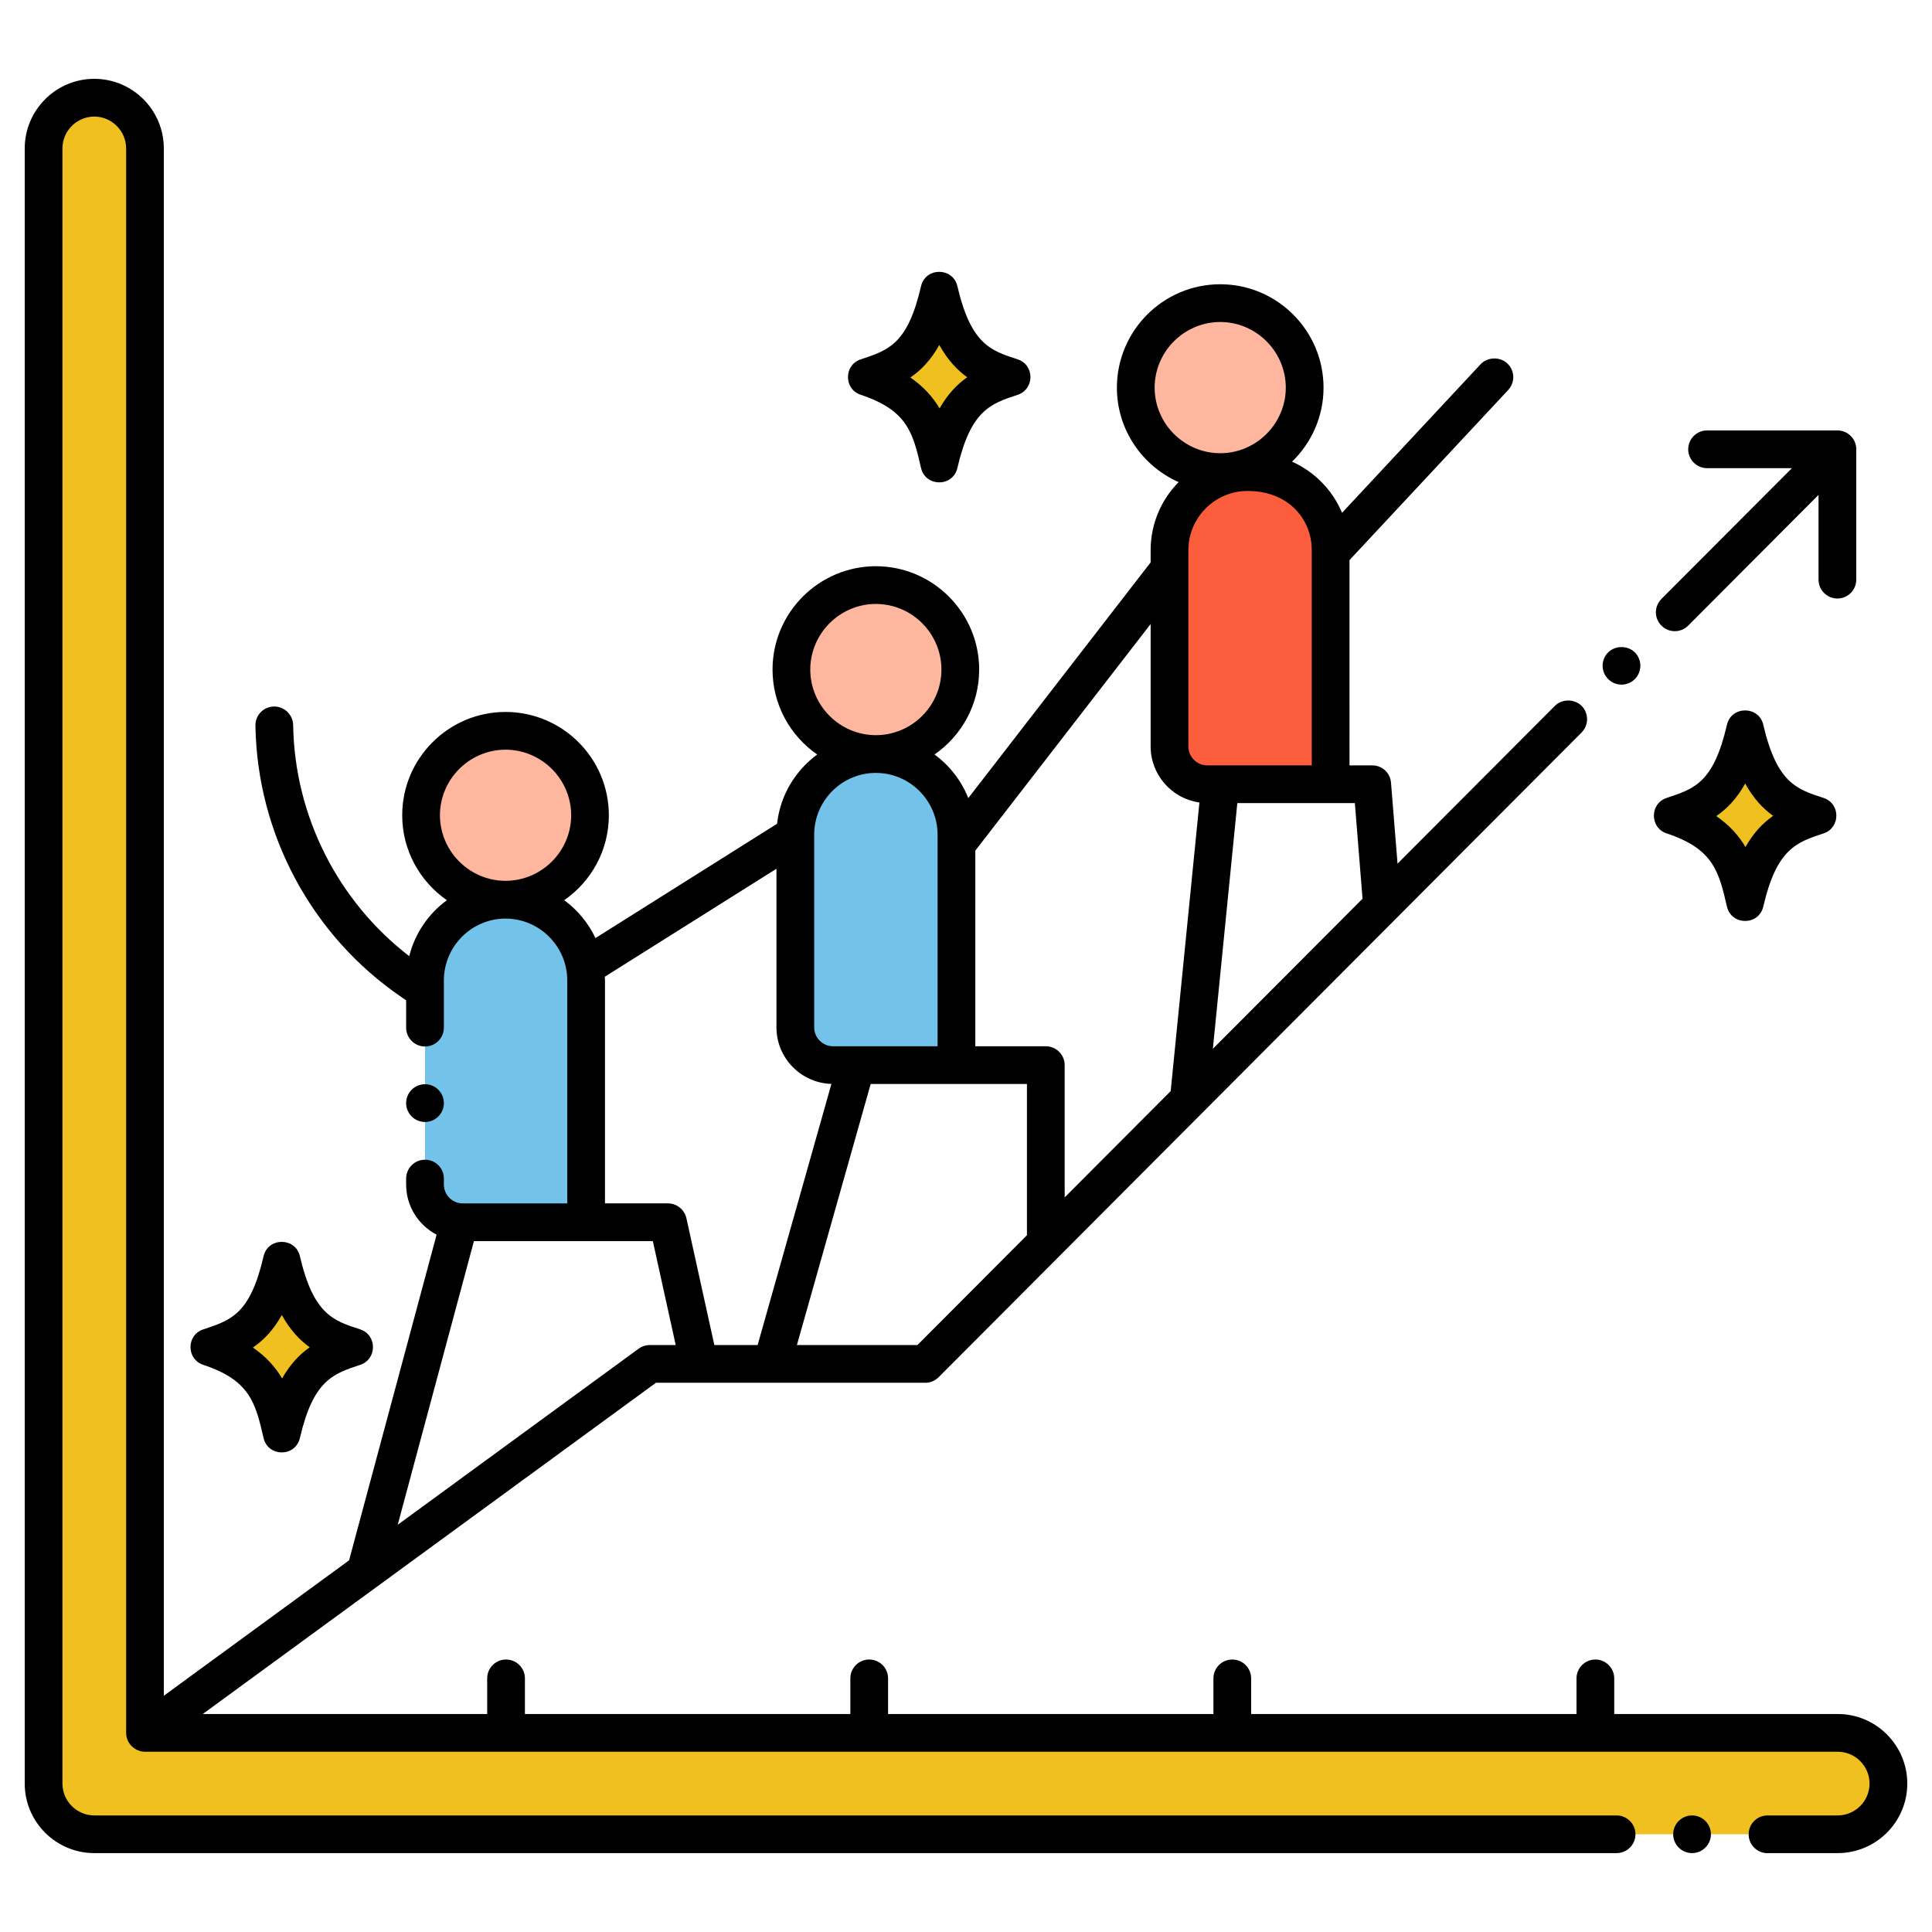 <?xml version="1.0" encoding="utf-8"?>
<!-- Generator: Adobe Illustrator 24.0.0, SVG Export Plug-In . SVG Version: 6.00 Build 0)  -->
<svg version="1.1" xmlns="http://www.w3.org/2000/svg" xmlns:xlink="http://www.w3.org/1999/xlink" x="0px" y="0px"
	 viewBox="0 0 256 256" enable-background="new 0 0 256 256" xml:space="preserve">
<g id="Layer_2">
</g>
<g id="Layer_1">
	<g>
	</g>
	<g>
		<g>
			<path fill="#F0C020" d="M46.955,178.5c-3.683-1.217-7.487-2.281-9.623-11.48c-1.967,8.473-5.118,9.992-9.623,11.48
				c7.347,2.428,8.455,6.447,9.623,11.48C39.345,181.304,42.675,179.915,46.955,178.5z"/>
			<path d="M34.923,190.54c-1.067-4.599-1.771-7.637-7.989-9.691c-2.259-0.746-2.254-3.952,0-4.697
				c3.743-1.237,6.216-2.054,7.989-9.692c0.589-2.538,4.228-2.545,4.818,0c1.813,7.811,4.522,8.549,7.989,9.691
				c2.259,0.746,2.254,3.952,0,4.697c-3.609,1.192-6.218,2.054-7.989,9.691C39.149,193.09,35.515,193.091,34.923,190.54z
				 M33.509,178.557c1.78,1.222,2.996,2.618,3.872,4.094c1.061-1.875,2.29-3.166,3.659-4.128c-1.312-0.939-2.583-2.269-3.699-4.279
				C36.238,176.229,34.949,177.569,33.509,178.557z"/>
			<path fill="#F0C020" d="M134.074,49.965c-3.683-1.217-7.487-2.281-9.623-11.481c-1.967,8.473-5.118,9.992-9.623,11.481
				c7.347,2.428,8.455,6.447,9.623,11.48C126.465,52.769,129.795,51.379,134.074,49.965z"/>
			<path d="M122.042,62.005c-1.067-4.599-1.771-7.637-7.989-9.691c-2.259-0.746-2.254-3.952,0-4.697
				c3.743-1.237,6.216-2.054,7.989-9.692c0.589-2.538,4.228-2.545,4.818,0c1.813,7.811,4.522,8.549,7.989,9.691
				c2.259,0.746,2.254,3.952,0,4.697c-3.609,1.192-6.218,2.054-7.989,9.691C126.269,64.555,122.635,64.555,122.042,62.005z
				 M120.629,50.022c1.78,1.222,2.996,2.618,3.872,4.094c1.061-1.875,2.29-3.166,3.659-4.128c-1.312-0.939-2.583-2.269-3.699-4.279
				C123.358,47.693,122.069,49.034,120.629,50.022z"/>
			<path fill="#F0C020" d="M240.86,108.081c-3.683-1.217-7.487-2.281-9.623-11.48c-1.967,8.473-5.118,9.992-9.623,11.48
				c7.347,2.428,8.455,6.447,9.623,11.48C233.25,110.885,236.58,109.495,240.86,108.081z"/>
			<path d="M228.828,120.12c-1.067-4.599-1.771-7.637-7.989-9.691c-2.259-0.746-2.254-3.952,0-4.697
				c3.743-1.237,6.216-2.054,7.989-9.692c0.589-2.538,4.228-2.545,4.818,0c1.813,7.811,4.522,8.549,7.989,9.691
				c2.259,0.746,2.254,3.952,0,4.697c-3.609,1.192-6.218,2.054-7.989,9.691C233.054,122.67,229.42,122.671,228.828,120.12z
				 M227.414,108.137c1.78,1.222,2.996,2.618,3.872,4.094c1.061-1.875,2.29-3.166,3.659-4.128c-1.313-0.939-2.583-2.269-3.699-4.279
				C230.143,105.809,228.854,107.15,227.414,108.137z"/>
			<circle fill="#FFB69F" cx="66.991" cy="108.025" r="11.191"/>
			<path fill="#72C2E9" d="M77.665,161.961H61.316c-2.761,0-5-2.239-5-5v-27.07c0-5.895,4.779-10.675,10.675-10.675h0
				c5.895,0,10.675,4.779,10.675,10.675V161.961z"/>
			<circle fill="#FFB69F" cx="116.06" cy="88.722" r="11.191"/>
			<path fill="#72C2E9" d="M126.735,141.134h-16.349c-2.761,0-5-2.239-5-5v-25.546c0-5.895,4.779-10.675,10.675-10.675h0
				c5.895,0,10.675,4.779,10.675,10.675V141.134z"/>
			<path fill="#FC5D3D" d="M176.32,103.917h-16.349c-2.761,0-5-2.239-5-5V72.885c0-5.707,4.626-10.333,10.333-10.333h0.683
				c5.707,0,10.333,4.626,10.333,10.333V103.917z"/>
			<circle fill="#FFB69F" cx="161.686" cy="51.36" r="11.191"/>
			<path fill="#F0C020" d="M19.213,229.613V19.668c0-3.711-3.009-6.72-6.72-6.72h0c-3.711,0-6.72,3.009-6.72,6.72v216.665
				c0,3.711,3.009,6.72,6.72,6.72h231.014c3.711,0,6.72-3.009,6.72-6.72v0c0-3.711-3.009-6.72-6.72-6.72H19.213z"/>
		</g>
		<g>
			<circle cx="56.315" cy="146.166" r="2.5"/>
			<path d="M216.625,89.985c0.98-0.979,0.97-2.569,0-3.54c-0.95-0.939-2.59-0.939-3.54,0c-0.977,0.998-0.974,2.556,0.01,3.54
				C214.076,90.965,215.657,90.952,216.625,89.985z"/>
			<path d="M220.155,82.905c0.944,0.945,2.525,1.006,3.54-0.01l17.27-17.318v11.228c0,1.38,1.12,2.5,2.5,2.5s2.5-1.12,2.5-2.5
				c0-0.051,0-17.322,0-17.28c0-1.399-1.14-2.49-2.5-2.49h-17.27c-1.38,0-2.5,1.12-2.5,2.5c0,1.37,1.12,2.5,2.5,2.5h11.24
				l-17.29,17.33C219.154,80.378,219.185,81.936,220.155,82.905z"/>
			<path d="M226.705,243.055c0-1.38-1.12-2.5-2.5-2.5c-1.38,0-2.5,1.12-2.5,2.5c0,1.37,1.12,2.49,2.5,2.49
				C225.585,245.545,226.705,244.425,226.705,243.055z"/>
			<path d="M252.725,236.335c0-5.091-4.14-9.221-9.22-9.221h-29.61v-4.72c0-1.38-1.13-2.5-2.5-2.5c-1.38,0-2.5,1.12-2.5,2.5v4.72
				h-43.11v-4.72c0-1.38-1.12-2.5-2.5-2.5c-1.38,0-2.5,1.12-2.5,2.5v4.72h-43.11v-4.72c0-1.38-1.12-2.5-2.5-2.5s-2.5,1.12-2.5,2.5
				v4.72h-43.12v-4.72c0-1.38-1.12-2.5-2.5-2.5s-2.5,1.12-2.5,2.5v4.72H26.867c0.616-0.45,59.433-43.44,60.049-43.89h35.69
				c0.67,0,1.29-0.26,1.77-0.74l15.944-15.987c0.012-0.011,0.023-0.023,0.034-0.034l69.211-69.398c1.01-1.031,0.938-2.602,0-3.54
				c-0.95-0.939-2.59-0.939-3.54,0.01l-20.845,20.902l-0.865-10.722c-0.1-1.311-1.17-2.3-2.49-2.3h-3.01V74.217l21.03-22.542
				c0.951-1.036,0.871-2.61-0.13-3.53c-0.97-0.91-2.63-0.85-3.53,0.12l-18.358,19.686c-1.26-3.017-3.642-5.444-6.621-6.776
				c2.566-2.49,4.169-5.965,4.169-9.81c0-7.55-6.14-13.699-13.69-13.699c-7.55,0-13.69,6.149-13.69,13.699
				c0,5.581,3.368,10.388,8.178,12.517c-2.286,2.317-3.703,5.496-3.708,9.004v1.635l-24.162,31.23
				c-0.922-2.323-2.486-4.318-4.474-5.776c3.57-2.474,5.916-6.592,5.916-11.249c0-7.55-6.14-13.69-13.69-13.7
				c-7.55,0.01-13.69,6.15-13.69,13.7c0,4.659,2.348,8.778,5.92,11.252c-2.902,2.132-4.908,5.412-5.318,9.173l-24.066,15.149
				c-0.943-2.001-2.372-3.724-4.138-5.021c3.567-2.474,5.912-6.592,5.912-11.253c0-7.55-6.14-13.689-13.69-13.689
				c-7.54,0-13.69,6.14-13.69,13.689c0,4.662,2.349,8.781,5.918,11.254c-2.437,1.792-4.231,4.395-4.988,7.415
				c-9.477-7.303-15.191-18.586-15.379-30.619c-0.03-1.359-1.15-2.46-2.5-2.46c-1.401,0-2.521,1.125-2.5,2.53
				c0.23,14.4,7.46,27.85,19.34,35.97l0.63,0.433v3.618c0,1.38,1.12,2.5,2.5,2.5c1.38,0,2.5-1.12,2.5-2.5v-4.887
				c0-0.011,0-0.022,0-0.033v-1.351c0.01-4.5,3.67-8.17,8.17-8.18c4.5,0.01,8.17,3.68,8.18,8.18v29.56h-13.85
				c-1.38,0-2.5-1.119-2.5-2.489v-0.8c0-1.381-1.12-2.5-2.5-2.5c-1.38,0-2.5,1.119-2.5,2.5v0.8c0,2.881,1.642,5.383,4.036,6.635
				l-11.597,43.15l-24.549,17.943V19.666c0-5.08-4.13-9.221-9.21-9.221c-5.08,0-9.22,4.141-9.22,9.221v216.67
				c0,5.08,4.14,9.21,9.22,9.21h201.71c1.38,0,2.5-1.12,2.5-2.49c0-1.38-1.12-2.5-2.5-2.5H12.495c-2.33-0.01-4.22-1.9-4.22-4.22
				V19.666c0-2.32,1.89-4.211,4.22-4.221c2.32,0.01,4.21,1.9,4.22,4.221v209.949c0,0.009,0.003,0.018,0.003,0.026
				c0.006,1.405,1.212,2.474,2.497,2.474h224.29c2.32,0,4.22,1.891,4.22,4.221c0,2.319-1.9,4.21-4.22,4.22h-9.3
				c-1.38,0-2.5,1.12-2.5,2.5s1.12,2.5,2.5,2.5c0,0,0.01,0,0.01-0.01h9.29C248.585,245.545,252.725,241.416,252.725,236.335z
				 M58.295,108.025c0.01-4.78,3.91-8.68,8.69-8.689c4.79,0.01,8.69,3.909,8.7,8.689c-0.01,4.78-3.91,8.68-8.7,8.69
				C62.205,116.705,58.305,112.805,58.295,108.025z M121.565,178.225h-15.971l9.777-34.59h11.365h0.01h9.33v20.041L121.565,178.225z
				 M180.543,119.086l-19.833,19.887l3.241-32.558c6.495,0,9.934,0,15.574,0L180.543,119.086z M173.815,72.885v28.53h-13.85
				c-1.37,0-2.49-1.12-2.5-2.5v-26.03c0.01-4.311,3.53-7.83,7.84-7.83C170.857,65.055,173.815,68.919,173.815,72.885z
				 M152.995,51.365c0.01-4.79,3.91-8.689,8.69-8.699c4.78,0.01,8.68,3.909,8.69,8.699c-0.01,4.78-3.91,8.681-8.69,8.69
				C156.905,60.045,153.005,56.145,152.995,51.365z M158.929,106.335l-3.807,38.241l-14.047,14.086v-17.527
				c0-1.344-1.088-2.5-2.51-2.5h-9.33V112.71l23.23-30.024v16.23C152.474,102.693,155.289,105.826,158.929,106.335z M107.365,88.725
				c0.01-4.79,3.91-8.69,8.69-8.7c4.79,0.01,8.69,3.91,8.69,8.7c0,4.78-3.9,8.68-8.69,8.69
				C111.275,97.405,107.375,93.505,107.365,88.725z M107.885,110.585c0.01-4.5,3.67-8.17,8.17-8.17s8.17,3.67,8.18,8.17v28.05
				h-13.85c-1.38,0-2.5-1.13-2.5-2.5V110.585z M102.885,115.114v21.021c0,4.057,3.254,7.373,7.284,7.489l-9.78,34.601h-5.736
				l-3.699-16.8c-0.25-1.141-1.28-1.971-2.44-1.971h-8.35v-29.56c0-0.159-0.018-0.314-0.024-0.472L102.885,115.114z M62.798,164.455
				c0.047,0,14.877,0,14.877,0h8.83l3.031,13.771h-3.431c-0.54,0-1.05,0.17-1.48,0.479L52.699,202.04L62.798,164.455z"/>
		</g>
	</g>
</g>
</svg>

